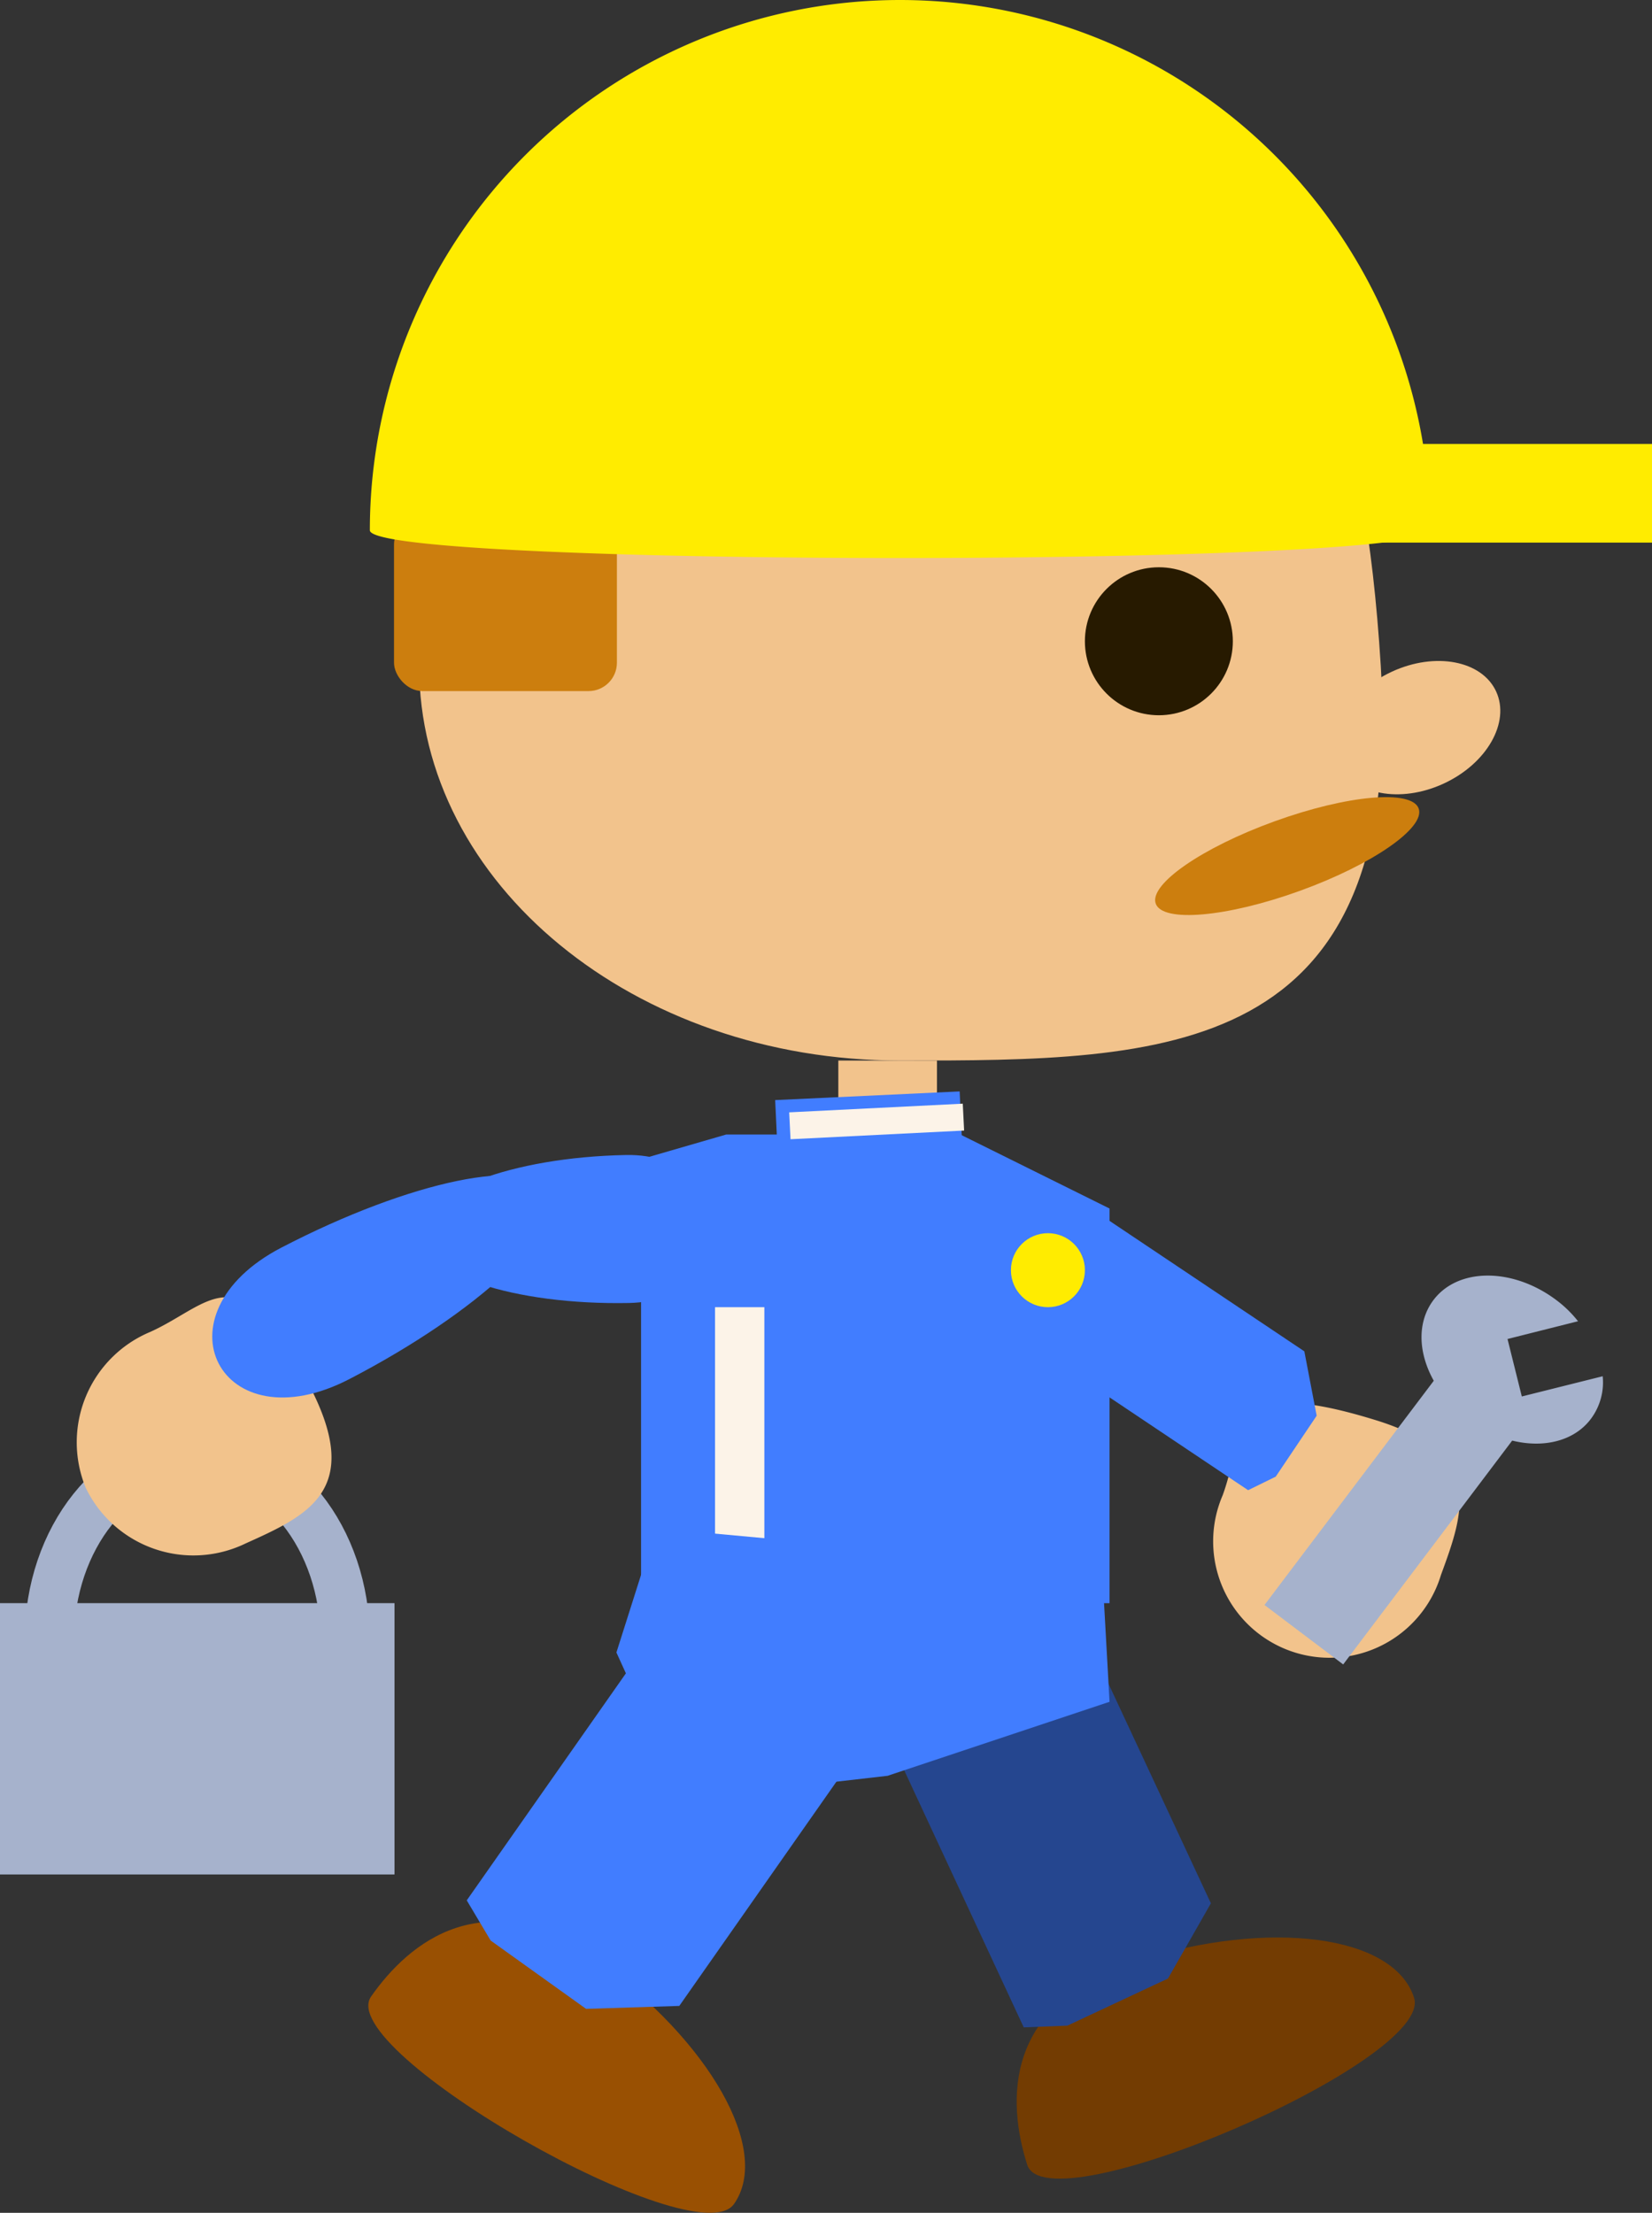 <svg xmlns="http://www.w3.org/2000/svg" viewBox="0 0 67 89.72"><rect x="0" y="0" width="67" height="89.72" fill="#333333" stroke="none"/><defs><style>.cls-1{fill:#f2c38c;}.cls-2{fill:#ffec00;}.cls-3{fill:#271a00;}.cls-4{fill:#cc7e0e;}.cls-5{fill:#417dff;}.cls-6{fill:#a6b2cc;}.cls-7{fill:none;stroke:#a6b2cc;stroke-miterlimit:10;stroke-width:2px;}.cls-8{fill:#fcf3e8;}.cls-9{fill:#733c02;}.cls-10{fill:#995002;}.cls-11{fill:#25468f;}</style></defs><title>man walking</title><g id="Layer_2" data-name="Layer 2"><g id="Layer_1-2" data-name="Layer 1"><path class="cls-1" d="M56,27c1,16-8.73,16-19.5,16S17,35.84,17,27s8.73-16,19.5-16S54.67,5.66,56,27Z"/><rect class="cls-2" x="41" y="18" width="26" height="4"/><circle class="cls-3" cx="47" cy="26" r="3"/><ellipse class="cls-1" cx="57.5" cy="29.5" rx="3.5" ry="2.5" transform="translate(-7.07 26.83) rotate(-24.79)"/><ellipse class="cls-4" cx="52.2" cy="34.71" rx="5.67" ry="1.5" transform="translate(-8.69 19.83) rotate(-19.89)"/><rect class="cls-4" x="15.98" y="20.93" width="9.04" height="7.09" rx="1.15"/><path class="cls-2" d="M58,21.5c0,1.5-43,1.5-43,0a21.5,21.5,0,0,1,43,0Z"/><polygon class="cls-5" points="45 65 26 65 26 47 29.45 46 38.95 46 45 49 45 65"/><rect class="cls-6" y="65" width="16" height="11"/><ellipse class="cls-7" cx="8" cy="66.5" rx="6" ry="7.5"/><path class="cls-1" d="M12.58,56.24c2.16,4.19-.11,5.21-2.62,6.34a4.85,4.85,0,0,1-6.48-2.25A4.85,4.85,0,0,1,6.1,54C8.61,52.86,9.69,50.65,12.58,56.24Z"/><path class="cls-1" d="M55.73,57.56c4.51,1.37,3.66,3.71,2.71,6.3a4.72,4.72,0,1,1-8.85-3.24C50.54,58,49.72,55.72,55.73,57.56Z"/><path class="cls-5" d="M22.28,48.33c.76,1.47-2.86,4.86-8.1,7.58s-8-2.61-2.76-5.33S21.52,46.86,22.28,48.33Z"/><path class="cls-5" d="M17,50c0,1.65,3.84,2.92,8.51,2.83s4.55-6.09-.12-6S17,48.35,17,50Z"/><rect class="cls-1" x="34" y="43" width="4" height="3"/><rect class="cls-5" x="33.75" y="42.17" width="3" height="7.49" transform="translate(79.46 8.56) rotate(87.31)"/><rect class="cls-8" x="29" y="53" width="2" height="12"/><rect class="cls-8" x="34.94" y="41.77" width="1.09" height="7.04" transform="matrix(0.05, 1, -1, 0.05, 79.07, 7.72)"/><path class="cls-9" d="M57.35,81c-.81-2.54-5.85-3.21-11.27-1.49s-5.23,5.71-4.42,8.26S58.16,83.54,57.35,81Z"/><path class="cls-10" d="M29.77,89.36c1.53-2.18-1-6.61-5.56-9.88s-7.63-.72-9.16,1.47S28.25,91.54,29.77,89.36Z"/><polygon class="cls-5" points="34.58 71.3 26.84 65.77 18.93 77.05 19.9 78.68 23.77 81.45 27.55 81.33 34.58 71.3"/><polygon class="cls-5" points="44.61 49.24 41.3 54.18 50.62 60.42 51.74 59.87 53.4 57.4 52.9 54.79 44.61 49.24"/><polygon class="cls-11" points="44.53 67.35 36.38 71.15 41.52 82.2 43.29 82.13 47.37 80.22 49.11 77.17 44.53 67.35"/><polygon class="cls-5" points="44.7 63.63 45 69 36 72 27.71 72.95 26.35 69.97 25 67 26.6 61.96 44.7 63.63"/><circle class="cls-2" cx="42.5" cy="51.5" r="1.5"/><rect class="cls-6" x="54.79" y="54.6" width="4" height="13" transform="translate(48.3 -21.89) rotate(37.06)"/><path class="cls-6" d="M65,55.8l-3.28.82-.58-2.33L64,53.57a4.68,4.68,0,0,0-.87-.85c-1.76-1.33-4-1.34-5,0s-.38,3.47,1.39,4.81,4,1.33,5,0A2.47,2.47,0,0,0,65,55.8Z"/></g></g></svg>
